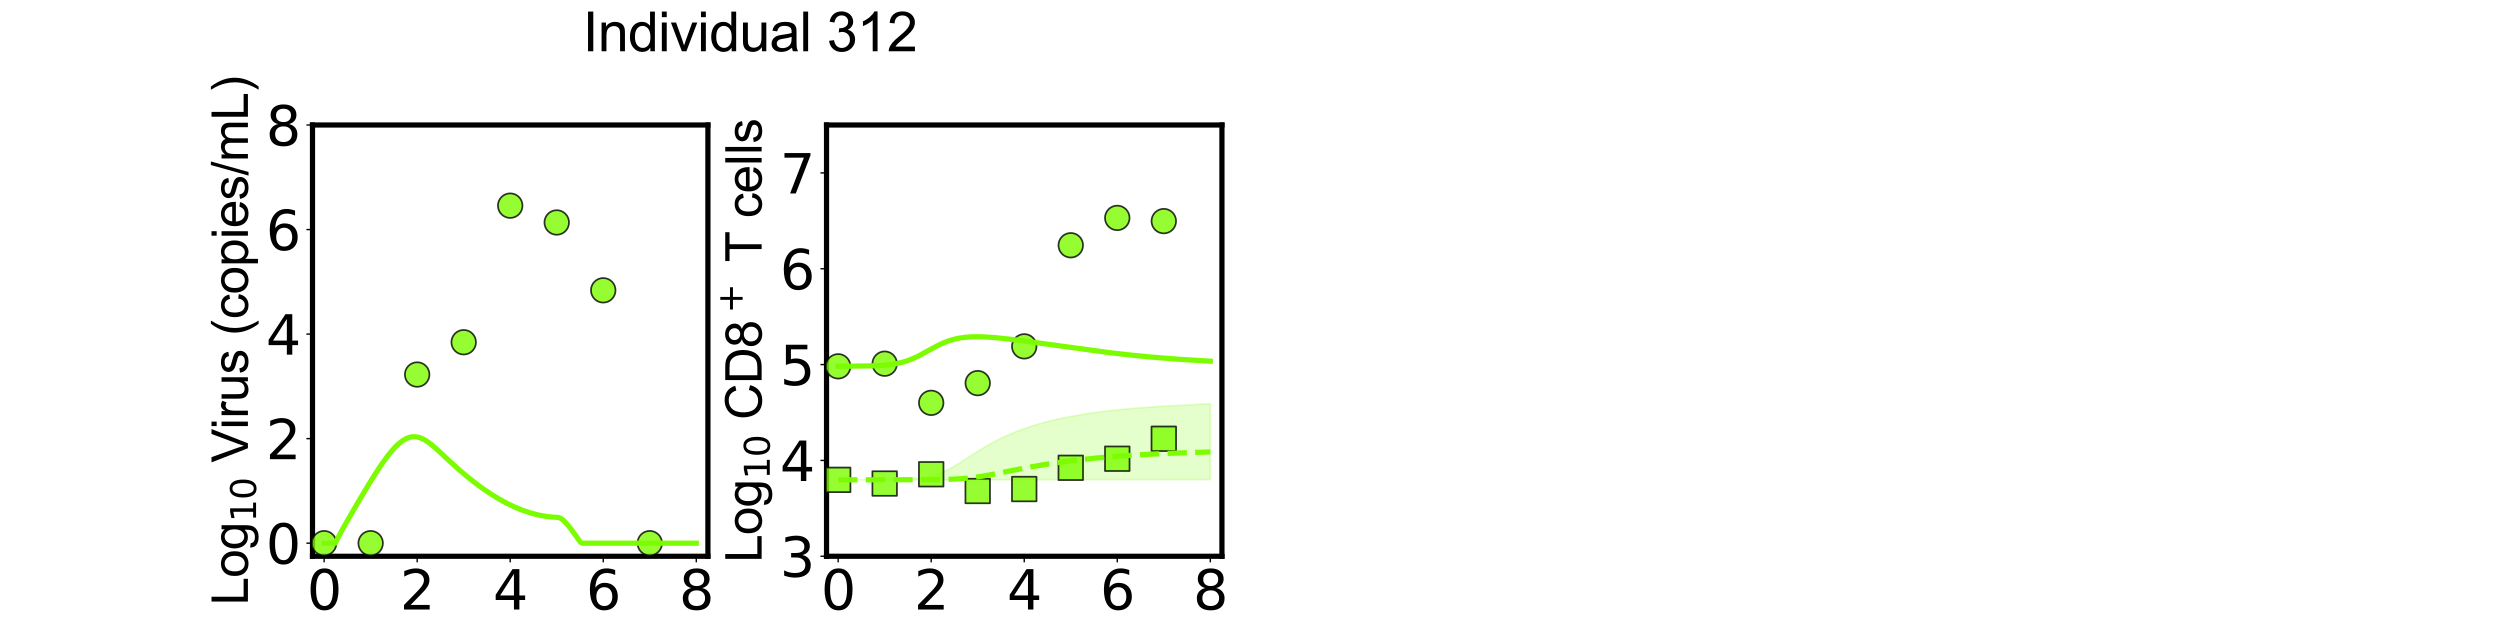 <?xml version="1.0" encoding="utf-8" standalone="no"?>
<!DOCTYPE svg PUBLIC "-//W3C//DTD SVG 1.1//EN"
  "http://www.w3.org/Graphics/SVG/1.1/DTD/svg11.dtd">
<svg xmlns:xlink="http://www.w3.org/1999/xlink" width="1440pt" height="360pt" viewBox="0 0 1440 360" xmlns="http://www.w3.org/2000/svg" version="1.1">
 <defs>
  <style type="text/css">*{stroke-linejoin: round; stroke-linecap: butt}</style>
 </defs>
 <g id="figure_1">
  <g id="patch_1">
   <path d="M 0 360 
L 1440 360 
L 1440 0 
L 0 0 
L 0 360 
z
" style="fill: none"/>
  </g>
  <g id="axes_1">
   <g id="patch_2">
    <path d="M 180 320.4 
L 407.755 320.4 
L 407.755 72 
L 180 72 
L 180 320.4 
z
" style="fill: none"/>
   </g>
   <g id="matplotlib.axis_1">
    <g id="xtick_1">
     <g id="line2d_1">
      <defs>
       <path id="mda24746a5a" d="M 0 0 
L 0 3.5 
" style="stroke: #000000; stroke-width: 0.8"/>
      </defs>
      <g>
       <use xlink:href="#mda24746a5a" x="186.699" y="320.4" style="stroke: #000000; stroke-width: 0.8"/>
      </g>
     </g>
     <g id="text_1">
      <!-- 0 -->
      <g transform="translate(176.773 351.107) scale(0.312 -0.312)">
       <defs>
        <path id="DejaVuSans-30" d="M 2034 4250 
Q 1547 4250 1301 3770 
Q 1056 3291 1056 2328 
Q 1056 1369 1301 889 
Q 1547 409 2034 409 
Q 2525 409 2770 889 
Q 3016 1369 3016 2328 
Q 3016 3291 2770 3770 
Q 2525 4250 2034 4250 
z
M 2034 4750 
Q 2819 4750 3233 4129 
Q 3647 3509 3647 2328 
Q 3647 1150 3233 529 
Q 2819 -91 2034 -91 
Q 1250 -91 836 529 
Q 422 1150 422 2328 
Q 422 3509 836 4129 
Q 1250 4750 2034 4750 
z
" transform="scale(0.016)"/>
       </defs>
       <use xlink:href="#DejaVuSans-30"/>
      </g>
     </g>
    </g>
    <g id="xtick_2">
     <g id="line2d_2">
      <g>
       <use xlink:href="#mda24746a5a" x="240.288" y="320.4" style="stroke: #000000; stroke-width: 0.8"/>
      </g>
     </g>
     <g id="text_2">
      <!-- 2 -->
      <g transform="translate(230.363 351.107) scale(0.312 -0.312)">
       <defs>
        <path id="DejaVuSans-32" d="M 1228 531 
L 3431 531 
L 3431 0 
L 469 0 
L 469 531 
Q 828 903 1448 1529 
Q 2069 2156 2228 2338 
Q 2531 2678 2651 2914 
Q 2772 3150 2772 3378 
Q 2772 3750 2511 3984 
Q 2250 4219 1831 4219 
Q 1534 4219 1204 4116 
Q 875 4013 500 3803 
L 500 4441 
Q 881 4594 1212 4672 
Q 1544 4750 1819 4750 
Q 2544 4750 2975 4387 
Q 3406 4025 3406 3419 
Q 3406 3131 3298 2873 
Q 3191 2616 2906 2266 
Q 2828 2175 2409 1742 
Q 1991 1309 1228 531 
z
" transform="scale(0.016)"/>
       </defs>
       <use xlink:href="#DejaVuSans-32"/>
      </g>
     </g>
    </g>
    <g id="xtick_3">
     <g id="line2d_3">
      <g>
       <use xlink:href="#mda24746a5a" x="293.878" y="320.4" style="stroke: #000000; stroke-width: 0.8"/>
      </g>
     </g>
     <g id="text_3">
      <!-- 4 -->
      <g transform="translate(283.952 351.107) scale(0.312 -0.312)">
       <defs>
        <path id="DejaVuSans-34" d="M 2419 4116 
L 825 1625 
L 2419 1625 
L 2419 4116 
z
M 2253 4666 
L 3047 4666 
L 3047 1625 
L 3713 1625 
L 3713 1100 
L 3047 1100 
L 3047 0 
L 2419 0 
L 2419 1100 
L 313 1100 
L 313 1709 
L 2253 4666 
z
" transform="scale(0.016)"/>
       </defs>
       <use xlink:href="#DejaVuSans-34"/>
      </g>
     </g>
    </g>
    <g id="xtick_4">
     <g id="line2d_4">
      <g>
       <use xlink:href="#mda24746a5a" x="347.467" y="320.4" style="stroke: #000000; stroke-width: 0.8"/>
      </g>
     </g>
     <g id="text_4">
      <!-- 6 -->
      <g transform="translate(337.541 351.107) scale(0.312 -0.312)">
       <defs>
        <path id="DejaVuSans-36" d="M 2113 2584 
Q 1688 2584 1439 2293 
Q 1191 2003 1191 1497 
Q 1191 994 1439 701 
Q 1688 409 2113 409 
Q 2538 409 2786 701 
Q 3034 994 3034 1497 
Q 3034 2003 2786 2293 
Q 2538 2584 2113 2584 
z
M 3366 4563 
L 3366 3988 
Q 3128 4100 2886 4159 
Q 2644 4219 2406 4219 
Q 1781 4219 1451 3797 
Q 1122 3375 1075 2522 
Q 1259 2794 1537 2939 
Q 1816 3084 2150 3084 
Q 2853 3084 3261 2657 
Q 3669 2231 3669 1497 
Q 3669 778 3244 343 
Q 2819 -91 2113 -91 
Q 1303 -91 875 529 
Q 447 1150 447 2328 
Q 447 3434 972 4092 
Q 1497 4750 2381 4750 
Q 2619 4750 2861 4703 
Q 3103 4656 3366 4563 
z
" transform="scale(0.016)"/>
       </defs>
       <use xlink:href="#DejaVuSans-36"/>
      </g>
     </g>
    </g>
    <g id="xtick_5">
     <g id="line2d_5">
      <g>
       <use xlink:href="#mda24746a5a" x="401.056" y="320.4" style="stroke: #000000; stroke-width: 0.8"/>
      </g>
     </g>
     <g id="text_5">
      <!-- 8 -->
      <g transform="translate(391.131 351.107) scale(0.312 -0.312)">
       <defs>
        <path id="DejaVuSans-38" d="M 2034 2216 
Q 1584 2216 1326 1975 
Q 1069 1734 1069 1313 
Q 1069 891 1326 650 
Q 1584 409 2034 409 
Q 2484 409 2743 651 
Q 3003 894 3003 1313 
Q 3003 1734 2745 1975 
Q 2488 2216 2034 2216 
z
M 1403 2484 
Q 997 2584 770 2862 
Q 544 3141 544 3541 
Q 544 4100 942 4425 
Q 1341 4750 2034 4750 
Q 2731 4750 3128 4425 
Q 3525 4100 3525 3541 
Q 3525 3141 3298 2862 
Q 3072 2584 2669 2484 
Q 3125 2378 3379 2068 
Q 3634 1759 3634 1313 
Q 3634 634 3220 271 
Q 2806 -91 2034 -91 
Q 1263 -91 848 271 
Q 434 634 434 1313 
Q 434 1759 690 2068 
Q 947 2378 1403 2484 
z
M 1172 3481 
Q 1172 3119 1398 2916 
Q 1625 2713 2034 2713 
Q 2441 2713 2670 2916 
Q 2900 3119 2900 3481 
Q 2900 3844 2670 4047 
Q 2441 4250 2034 4250 
Q 1625 4250 1398 4047 
Q 1172 3844 1172 3481 
z
" transform="scale(0.016)"/>
       </defs>
       <use xlink:href="#DejaVuSans-38"/>
      </g>
     </g>
    </g>
    <g id="text_6">
     <!-- Time (d) -->
     <g transform="translate(241.191 382.416) scale(0.286 -0.286)">
      <defs>
       <path id="ArialMT-54" d="M 1659 0 
L 1659 4041 
L 150 4041 
L 150 4581 
L 3781 4581 
L 3781 4041 
L 2266 4041 
L 2266 0 
L 1659 0 
z
" transform="scale(0.016)"/>
       <path id="ArialMT-69" d="M 425 3934 
L 425 4581 
L 988 4581 
L 988 3934 
L 425 3934 
z
M 425 0 
L 425 3319 
L 988 3319 
L 988 0 
L 425 0 
z
" transform="scale(0.016)"/>
       <path id="ArialMT-6d" d="M 422 0 
L 422 3319 
L 925 3319 
L 925 2853 
Q 1081 3097 1340 3245 
Q 1600 3394 1931 3394 
Q 2300 3394 2536 3241 
Q 2772 3088 2869 2813 
Q 3263 3394 3894 3394 
Q 4388 3394 4653 3120 
Q 4919 2847 4919 2278 
L 4919 0 
L 4359 0 
L 4359 2091 
Q 4359 2428 4304 2576 
Q 4250 2725 4106 2815 
Q 3963 2906 3769 2906 
Q 3419 2906 3187 2673 
Q 2956 2441 2956 1928 
L 2956 0 
L 2394 0 
L 2394 2156 
Q 2394 2531 2256 2718 
Q 2119 2906 1806 2906 
Q 1569 2906 1367 2781 
Q 1166 2656 1075 2415 
Q 984 2175 984 1722 
L 984 0 
L 422 0 
z
" transform="scale(0.016)"/>
       <path id="ArialMT-65" d="M 2694 1069 
L 3275 997 
Q 3138 488 2766 206 
Q 2394 -75 1816 -75 
Q 1088 -75 661 373 
Q 234 822 234 1631 
Q 234 2469 665 2931 
Q 1097 3394 1784 3394 
Q 2450 3394 2872 2941 
Q 3294 2488 3294 1666 
Q 3294 1616 3291 1516 
L 816 1516 
Q 847 969 1125 678 
Q 1403 388 1819 388 
Q 2128 388 2347 550 
Q 2566 713 2694 1069 
z
M 847 1978 
L 2700 1978 
Q 2663 2397 2488 2606 
Q 2219 2931 1791 2931 
Q 1403 2931 1139 2672 
Q 875 2413 847 1978 
z
" transform="scale(0.016)"/>
       <path id="ArialMT-20" transform="scale(0.016)"/>
       <path id="ArialMT-28" d="M 1497 -1347 
Q 1031 -759 709 28 
Q 388 816 388 1659 
Q 388 2403 628 3084 
Q 909 3875 1497 4659 
L 1900 4659 
Q 1522 4009 1400 3731 
Q 1209 3300 1100 2831 
Q 966 2247 966 1656 
Q 966 153 1900 -1347 
L 1497 -1347 
z
" transform="scale(0.016)"/>
       <path id="ArialMT-64" d="M 2575 0 
L 2575 419 
Q 2259 -75 1647 -75 
Q 1250 -75 917 144 
Q 584 363 401 755 
Q 219 1147 219 1656 
Q 219 2153 384 2558 
Q 550 2963 881 3178 
Q 1213 3394 1622 3394 
Q 1922 3394 2156 3267 
Q 2391 3141 2538 2938 
L 2538 4581 
L 3097 4581 
L 3097 0 
L 2575 0 
z
M 797 1656 
Q 797 1019 1065 703 
Q 1334 388 1700 388 
Q 2069 388 2326 689 
Q 2584 991 2584 1609 
Q 2584 2291 2321 2609 
Q 2059 2928 1675 2928 
Q 1300 2928 1048 2622 
Q 797 2316 797 1656 
z
" transform="scale(0.016)"/>
       <path id="ArialMT-29" d="M 791 -1347 
L 388 -1347 
Q 1322 153 1322 1656 
Q 1322 2244 1188 2822 
Q 1081 3291 891 3722 
Q 769 4003 388 4659 
L 791 4659 
Q 1378 3875 1659 3084 
Q 1900 2403 1900 1659 
Q 1900 816 1576 28 
Q 1253 -759 791 -1347 
z
" transform="scale(0.016)"/>
      </defs>
      <use xlink:href="#ArialMT-54"/>
      <use xlink:href="#ArialMT-69" transform="translate(57.334 0)"/>
      <use xlink:href="#ArialMT-6d" transform="translate(79.551 0)"/>
      <use xlink:href="#ArialMT-65" transform="translate(162.852 0)"/>
      <use xlink:href="#ArialMT-20" transform="translate(218.467 0)"/>
      <use xlink:href="#ArialMT-28" transform="translate(246.25 0)"/>
      <use xlink:href="#ArialMT-64" transform="translate(279.551 0)"/>
      <use xlink:href="#ArialMT-29" transform="translate(335.166 0)"/>
     </g>
    </g>
   </g>
   <g id="matplotlib.axis_2">
    <g id="ytick_1">
     <g id="line2d_6">
      <defs>
       <path id="m08d9d5cf69" d="M 0 0 
L -3.5 0 
" style="stroke: #000000; stroke-width: 0.8"/>
      </defs>
      <g>
       <use xlink:href="#m08d9d5cf69" x="180" y="312.873" style="stroke: #000000; stroke-width: 0.8"/>
      </g>
     </g>
     <g id="text_7">
      <!-- 0 -->
      <g transform="translate(153.149 324.726) scale(0.312 -0.312)">
       <use xlink:href="#DejaVuSans-30"/>
      </g>
     </g>
    </g>
    <g id="ytick_2">
     <g id="line2d_7">
      <g>
       <use xlink:href="#m08d9d5cf69" x="180" y="252.655" style="stroke: #000000; stroke-width: 0.8"/>
      </g>
     </g>
     <g id="text_8">
      <!-- 2 -->
      <g transform="translate(153.149 264.508) scale(0.312 -0.312)">
       <use xlink:href="#DejaVuSans-32"/>
      </g>
     </g>
    </g>
    <g id="ytick_3">
     <g id="line2d_8">
      <g>
       <use xlink:href="#m08d9d5cf69" x="180" y="192.436" style="stroke: #000000; stroke-width: 0.8"/>
      </g>
     </g>
     <g id="text_9">
      <!-- 4 -->
      <g transform="translate(153.149 204.29) scale(0.312 -0.312)">
       <use xlink:href="#DejaVuSans-34"/>
      </g>
     </g>
    </g>
    <g id="ytick_4">
     <g id="line2d_9">
      <g>
       <use xlink:href="#m08d9d5cf69" x="180" y="132.218" style="stroke: #000000; stroke-width: 0.8"/>
      </g>
     </g>
     <g id="text_10">
      <!-- 6 -->
      <g transform="translate(153.149 144.072) scale(0.312 -0.312)">
       <use xlink:href="#DejaVuSans-36"/>
      </g>
     </g>
    </g>
    <g id="ytick_5">
     <g id="line2d_10">
      <g>
       <use xlink:href="#m08d9d5cf69" x="180" y="72" style="stroke: #000000; stroke-width: 0.8"/>
      </g>
     </g>
     <g id="text_11">
      <!-- 8 -->
      <g transform="translate(153.149 83.854) scale(0.312 -0.312)">
       <use xlink:href="#DejaVuSans-38"/>
      </g>
     </g>
    </g>
    <g id="text_12">
     <!-- Log$_{10}$ Virus (copies/mL) -->
     <g transform="translate(142.857 348.638) rotate(-90) scale(0.286 -0.286)">
      <defs>
       <path id="ArialMT-4c" d="M 469 0 
L 469 4581 
L 1075 4581 
L 1075 541 
L 3331 541 
L 3331 0 
L 469 0 
z
" transform="scale(0.016)"/>
       <path id="ArialMT-6f" d="M 213 1659 
Q 213 2581 725 3025 
Q 1153 3394 1769 3394 
Q 2453 3394 2887 2945 
Q 3322 2497 3322 1706 
Q 3322 1066 3130 698 
Q 2938 331 2570 128 
Q 2203 -75 1769 -75 
Q 1072 -75 642 372 
Q 213 819 213 1659 
z
M 791 1659 
Q 791 1022 1069 705 
Q 1347 388 1769 388 
Q 2188 388 2466 706 
Q 2744 1025 2744 1678 
Q 2744 2294 2464 2611 
Q 2184 2928 1769 2928 
Q 1347 2928 1069 2612 
Q 791 2297 791 1659 
z
" transform="scale(0.016)"/>
       <path id="ArialMT-67" d="M 319 -275 
L 866 -356 
Q 900 -609 1056 -725 
Q 1266 -881 1628 -881 
Q 2019 -881 2231 -725 
Q 2444 -569 2519 -288 
Q 2563 -116 2559 434 
Q 2191 0 1641 0 
Q 956 0 581 494 
Q 206 988 206 1678 
Q 206 2153 378 2554 
Q 550 2956 876 3175 
Q 1203 3394 1644 3394 
Q 2231 3394 2613 2919 
L 2613 3319 
L 3131 3319 
L 3131 450 
Q 3131 -325 2973 -648 
Q 2816 -972 2473 -1159 
Q 2131 -1347 1631 -1347 
Q 1038 -1347 672 -1080 
Q 306 -813 319 -275 
z
M 784 1719 
Q 784 1066 1043 766 
Q 1303 466 1694 466 
Q 2081 466 2343 764 
Q 2606 1063 2606 1700 
Q 2606 2309 2336 2618 
Q 2066 2928 1684 2928 
Q 1309 2928 1046 2623 
Q 784 2319 784 1719 
z
" transform="scale(0.016)"/>
       <path id="DejaVuSans-31" d="M 794 531 
L 1825 531 
L 1825 4091 
L 703 3866 
L 703 4441 
L 1819 4666 
L 2450 4666 
L 2450 531 
L 3481 531 
L 3481 0 
L 794 0 
L 794 531 
z
" transform="scale(0.016)"/>
       <path id="ArialMT-56" d="M 1803 0 
L 28 4581 
L 684 4581 
L 1875 1253 
Q 2019 853 2116 503 
Q 2222 878 2363 1253 
L 3600 4581 
L 4219 4581 
L 2425 0 
L 1803 0 
z
" transform="scale(0.016)"/>
       <path id="ArialMT-72" d="M 416 0 
L 416 3319 
L 922 3319 
L 922 2816 
Q 1116 3169 1280 3281 
Q 1444 3394 1641 3394 
Q 1925 3394 2219 3213 
L 2025 2691 
Q 1819 2813 1613 2813 
Q 1428 2813 1281 2702 
Q 1134 2591 1072 2394 
Q 978 2094 978 1738 
L 978 0 
L 416 0 
z
" transform="scale(0.016)"/>
       <path id="ArialMT-75" d="M 2597 0 
L 2597 488 
Q 2209 -75 1544 -75 
Q 1250 -75 995 37 
Q 741 150 617 320 
Q 494 491 444 738 
Q 409 903 409 1263 
L 409 3319 
L 972 3319 
L 972 1478 
Q 972 1038 1006 884 
Q 1059 663 1231 536 
Q 1403 409 1656 409 
Q 1909 409 2131 539 
Q 2353 669 2445 892 
Q 2538 1116 2538 1541 
L 2538 3319 
L 3100 3319 
L 3100 0 
L 2597 0 
z
" transform="scale(0.016)"/>
       <path id="ArialMT-73" d="M 197 991 
L 753 1078 
Q 800 744 1014 566 
Q 1228 388 1613 388 
Q 2000 388 2187 545 
Q 2375 703 2375 916 
Q 2375 1106 2209 1216 
Q 2094 1291 1634 1406 
Q 1016 1563 777 1677 
Q 538 1791 414 1992 
Q 291 2194 291 2438 
Q 291 2659 392 2848 
Q 494 3038 669 3163 
Q 800 3259 1026 3326 
Q 1253 3394 1513 3394 
Q 1903 3394 2198 3281 
Q 2494 3169 2634 2976 
Q 2775 2784 2828 2463 
L 2278 2388 
Q 2241 2644 2061 2787 
Q 1881 2931 1553 2931 
Q 1166 2931 1000 2803 
Q 834 2675 834 2503 
Q 834 2394 903 2306 
Q 972 2216 1119 2156 
Q 1203 2125 1616 2013 
Q 2213 1853 2448 1751 
Q 2684 1650 2818 1456 
Q 2953 1263 2953 975 
Q 2953 694 2789 445 
Q 2625 197 2315 61 
Q 2006 -75 1616 -75 
Q 969 -75 630 194 
Q 291 463 197 991 
z
" transform="scale(0.016)"/>
       <path id="ArialMT-63" d="M 2588 1216 
L 3141 1144 
Q 3050 572 2676 248 
Q 2303 -75 1759 -75 
Q 1078 -75 664 370 
Q 250 816 250 1647 
Q 250 2184 428 2587 
Q 606 2991 970 3192 
Q 1334 3394 1763 3394 
Q 2303 3394 2647 3120 
Q 2991 2847 3088 2344 
L 2541 2259 
Q 2463 2594 2264 2762 
Q 2066 2931 1784 2931 
Q 1359 2931 1093 2626 
Q 828 2322 828 1663 
Q 828 994 1084 691 
Q 1341 388 1753 388 
Q 2084 388 2306 591 
Q 2528 794 2588 1216 
z
" transform="scale(0.016)"/>
       <path id="ArialMT-70" d="M 422 -1272 
L 422 3319 
L 934 3319 
L 934 2888 
Q 1116 3141 1344 3267 
Q 1572 3394 1897 3394 
Q 2322 3394 2647 3175 
Q 2972 2956 3137 2557 
Q 3303 2159 3303 1684 
Q 3303 1175 3120 767 
Q 2938 359 2589 142 
Q 2241 -75 1856 -75 
Q 1575 -75 1351 44 
Q 1128 163 984 344 
L 984 -1272 
L 422 -1272 
z
M 931 1641 
Q 931 1000 1190 694 
Q 1450 388 1819 388 
Q 2194 388 2461 705 
Q 2728 1022 2728 1688 
Q 2728 2322 2467 2637 
Q 2206 2953 1844 2953 
Q 1484 2953 1207 2617 
Q 931 2281 931 1641 
z
" transform="scale(0.016)"/>
       <path id="ArialMT-2f" d="M 0 -78 
L 1328 4659 
L 1778 4659 
L 453 -78 
L 0 -78 
z
" transform="scale(0.016)"/>
      </defs>
      <use xlink:href="#ArialMT-4c" transform="translate(0 0.203)"/>
      <use xlink:href="#ArialMT-6f" transform="translate(55.615 0.203)"/>
      <use xlink:href="#ArialMT-67" transform="translate(111.23 0.203)"/>
      <use xlink:href="#DejaVuSans-31" transform="translate(167.803 -16.203) scale(0.7)"/>
      <use xlink:href="#DejaVuSans-30" transform="translate(212.339 -16.203) scale(0.7)"/>
      <use xlink:href="#ArialMT-20" transform="translate(259.609 0.203)"/>
      <use xlink:href="#ArialMT-56" transform="translate(287.393 0.203)"/>
      <use xlink:href="#ArialMT-69" transform="translate(354.092 0.203)"/>
      <use xlink:href="#ArialMT-72" transform="translate(376.309 0.203)"/>
      <use xlink:href="#ArialMT-75" transform="translate(409.609 0.203)"/>
      <use xlink:href="#ArialMT-73" transform="translate(465.225 0.203)"/>
      <use xlink:href="#ArialMT-20" transform="translate(515.225 0.203)"/>
      <use xlink:href="#ArialMT-28" transform="translate(543.008 0.203)"/>
      <use xlink:href="#ArialMT-63" transform="translate(576.309 0.203)"/>
      <use xlink:href="#ArialMT-6f" transform="translate(626.309 0.203)"/>
      <use xlink:href="#ArialMT-70" transform="translate(681.924 0.203)"/>
      <use xlink:href="#ArialMT-69" transform="translate(737.539 0.203)"/>
      <use xlink:href="#ArialMT-65" transform="translate(759.756 0.203)"/>
      <use xlink:href="#ArialMT-73" transform="translate(815.371 0.203)"/>
      <use xlink:href="#ArialMT-2f" transform="translate(865.371 0.203)"/>
      <use xlink:href="#ArialMT-6d" transform="translate(893.154 0.203)"/>
      <use xlink:href="#ArialMT-4c" transform="translate(976.455 0.203)"/>
      <use xlink:href="#ArialMT-29" transform="translate(1032.07 0.203)"/>
     </g>
    </g>
   </g>
   <g id="patch_3">
    <path d="M 180 320.4 
L 180 72 
" style="fill: none; stroke: #000000; stroke-width: 3; stroke-linejoin: miter; stroke-linecap: square"/>
   </g>
   <g id="patch_4">
    <path d="M 407.755 320.4 
L 407.755 72 
" style="fill: none; stroke: #000000; stroke-width: 3; stroke-linejoin: miter; stroke-linecap: square"/>
   </g>
   <g id="patch_5">
    <path d="M 180 320.4 
L 407.755 320.4 
" style="fill: none; stroke: #000000; stroke-width: 3; stroke-linejoin: miter; stroke-linecap: square"/>
   </g>
   <g id="patch_6">
    <path d="M 180 72 
L 407.755 72 
" style="fill: none; stroke: #000000; stroke-width: 3; stroke-linejoin: miter; stroke-linecap: square"/>
   </g>
   <g id="FillBetweenPolyCollection_1">
    <defs>
     <path id="mfa67c36ced" d="M 186.699 -47.127 
L 186.699 -47.127 
L 187.776 -47.127 
L 188.853 -47.127 
L 189.93 -47.127 
L 191.007 -47.127 
L 192.085 -47.127 
L 193.162 -47.16 
L 194.239 -49.385 
L 195.316 -51.474 
L 196.393 -53.481 
L 197.47 -55.436 
L 198.548 -57.358 
L 199.625 -59.257 
L 200.702 -61.138 
L 201.779 -63.011 
L 202.856 -64.874 
L 203.933 -66.728 
L 205.011 -68.579 
L 206.088 -70.417 
L 207.165 -72.243 
L 208.242 -74.06 
L 209.319 -75.867 
L 210.397 -77.661 
L 211.474 -79.442 
L 212.551 -81.207 
L 213.493 -82.737 
L 213.628 -82.954 
L 214.705 -84.681 
L 215.782 -86.385 
L 216.86 -88.063 
L 217.937 -89.712 
L 219.014 -91.327 
L 220.091 -92.904 
L 221.168 -94.439 
L 222.245 -95.927 
L 223.323 -97.363 
L 224.4 -98.74 
L 225.477 -100.053 
L 226.554 -101.295 
L 227.631 -102.46 
L 228.708 -103.541 
L 229.786 -104.53 
L 230.863 -105.415 
L 231.94 -106.197 
L 233.017 -106.871 
L 234.094 -107.432 
L 235.172 -107.874 
L 236.249 -108.197 
L 237.326 -108.396 
L 238.403 -108.471 
L 239.48 -108.423 
L 240.288 -108.308 
L 240.557 -108.255 
L 241.635 -107.969 
L 242.712 -107.573 
L 243.789 -107.072 
L 244.866 -106.472 
L 245.943 -105.786 
L 247.02 -105.024 
L 248.098 -104.198 
L 249.175 -103.318 
L 250.252 -102.395 
L 251.329 -101.436 
L 252.406 -100.453 
L 253.484 -99.452 
L 254.561 -98.442 
L 255.638 -97.428 
L 256.715 -96.413 
L 257.792 -95.402 
L 258.869 -94.397 
L 259.947 -93.401 
L 261.024 -92.415 
L 262.101 -91.438 
L 263.178 -90.473 
L 264.255 -89.523 
L 265.332 -88.586 
L 266.41 -87.66 
L 267.083 -87.089 
L 267.487 -86.749 
L 268.564 -85.853 
L 269.641 -84.969 
L 270.718 -84.101 
L 271.795 -83.245 
L 272.873 -82.405 
L 273.95 -81.579 
L 275.027 -80.767 
L 276.104 -79.971 
L 277.181 -79.189 
L 278.259 -78.422 
L 279.336 -77.67 
L 280.413 -76.933 
L 281.49 -76.212 
L 282.567 -75.506 
L 283.644 -74.816 
L 284.722 -74.142 
L 285.799 -73.484 
L 286.876 -72.842 
L 287.953 -72.217 
L 289.03 -71.608 
L 290.107 -71.017 
L 291.185 -70.442 
L 292.262 -69.884 
L 293.339 -69.344 
L 293.878 -69.08 
L 294.416 -68.82 
L 295.493 -68.315 
L 296.57 -67.828 
L 297.648 -67.359 
L 298.725 -66.909 
L 299.802 -66.477 
L 300.879 -66.064 
L 301.956 -65.67 
L 303.034 -65.295 
L 304.111 -64.939 
L 305.188 -64.603 
L 306.265 -64.286 
L 307.342 -63.989 
L 308.419 -63.711 
L 309.497 -63.453 
L 310.574 -63.215 
L 311.651 -62.997 
L 312.728 -62.799 
L 313.805 -62.621 
L 314.882 -62.463 
L 315.96 -62.325 
L 317.037 -62.207 
L 318.114 -62.11 
L 319.191 -62.032 
L 320.268 -61.975 
L 320.672 -61.955 
L 321.346 -61.8 
L 322.423 -61.267 
L 323.5 -60.439 
L 324.577 -59.368 
L 325.654 -58.163 
L 326.731 -56.862 
L 327.809 -55.475 
L 328.886 -54.03 
L 329.963 -52.544 
L 331.04 -51.025 
L 332.117 -49.483 
L 333.194 -47.923 
L 334.272 -47.127 
L 335.349 -47.127 
L 336.426 -47.127 
L 337.503 -47.127 
L 338.58 -47.127 
L 339.657 -47.127 
L 340.735 -47.127 
L 341.812 -47.127 
L 342.889 -47.127 
L 343.966 -47.127 
L 345.043 -47.127 
L 346.121 -47.127 
L 347.198 -47.127 
L 347.467 -47.127 
L 348.275 -47.127 
L 349.352 -47.127 
L 350.429 -47.127 
L 351.506 -47.127 
L 352.584 -47.127 
L 353.661 -47.127 
L 354.738 -47.127 
L 355.815 -47.127 
L 356.892 -47.127 
L 357.969 -47.127 
L 359.047 -47.127 
L 360.124 -47.127 
L 361.201 -47.127 
L 362.278 -47.127 
L 363.355 -47.127 
L 364.432 -47.127 
L 365.51 -47.127 
L 366.587 -47.127 
L 367.664 -47.127 
L 368.741 -47.127 
L 369.818 -47.127 
L 370.896 -47.127 
L 371.973 -47.127 
L 373.05 -47.127 
L 374.127 -47.127 
L 374.262 -47.127 
L 375.204 -47.127 
L 376.281 -47.127 
L 377.359 -47.127 
L 378.436 -47.127 
L 379.513 -47.127 
L 380.59 -47.127 
L 381.667 -47.127 
L 382.744 -47.127 
L 383.822 -47.127 
L 384.899 -47.127 
L 385.976 -47.127 
L 387.053 -47.127 
L 388.13 -47.127 
L 389.208 -47.127 
L 390.285 -47.127 
L 391.362 -47.127 
L 392.439 -47.127 
L 393.516 -47.127 
L 394.593 -47.127 
L 395.671 -47.127 
L 396.748 -47.127 
L 397.825 -47.127 
L 398.902 -47.127 
L 399.979 -47.127 
L 401.056 -47.127 
L 401.056 -47.127 
L 401.056 -47.127 
L 399.979 -47.127 
L 398.902 -47.127 
L 397.825 -47.127 
L 396.748 -47.127 
L 395.671 -47.127 
L 394.593 -47.127 
L 393.516 -47.127 
L 392.439 -47.127 
L 391.362 -47.127 
L 390.285 -47.127 
L 389.208 -47.127 
L 388.13 -47.127 
L 387.053 -47.127 
L 385.976 -47.127 
L 384.899 -47.127 
L 383.822 -47.127 
L 382.744 -47.127 
L 381.667 -47.127 
L 380.59 -47.127 
L 379.513 -47.127 
L 378.436 -47.127 
L 377.359 -47.127 
L 376.281 -47.127 
L 375.204 -47.127 
L 374.262 -47.127 
L 374.127 -47.127 
L 373.05 -47.127 
L 371.973 -47.127 
L 370.896 -47.127 
L 369.818 -47.127 
L 368.741 -47.127 
L 367.664 -47.127 
L 366.587 -47.127 
L 365.51 -47.127 
L 364.432 -47.127 
L 363.355 -47.127 
L 362.278 -47.127 
L 361.201 -47.127 
L 360.124 -47.127 
L 359.047 -47.127 
L 357.969 -47.127 
L 356.892 -47.127 
L 355.815 -47.127 
L 354.738 -47.127 
L 353.661 -47.127 
L 352.584 -47.127 
L 351.506 -47.127 
L 350.429 -47.127 
L 349.352 -47.127 
L 348.275 -47.127 
L 347.467 -47.127 
L 347.198 -47.127 
L 346.121 -47.127 
L 345.043 -47.127 
L 343.966 -47.127 
L 342.889 -47.127 
L 341.812 -47.127 
L 340.735 -47.127 
L 339.657 -47.127 
L 338.58 -47.127 
L 337.503 -47.127 
L 336.426 -47.127 
L 335.349 -47.127 
L 334.272 -47.723 
L 333.194 -49.276 
L 332.117 -50.813 
L 331.04 -52.326 
L 329.963 -53.808 
L 328.886 -55.25 
L 327.809 -56.639 
L 326.731 -57.943 
L 325.654 -59.153 
L 324.577 -60.236 
L 323.5 -61.091 
L 322.423 -61.683 
L 321.346 -61.966 
L 320.672 -62.021 
L 320.268 -62.048 
L 319.191 -62.109 
L 318.114 -62.185 
L 317.037 -62.282 
L 315.96 -62.398 
L 314.882 -62.535 
L 313.805 -62.692 
L 312.728 -62.869 
L 311.651 -63.065 
L 310.574 -63.282 
L 309.497 -63.519 
L 308.419 -63.776 
L 307.342 -64.052 
L 306.265 -64.348 
L 305.188 -64.665 
L 304.111 -65.001 
L 303.034 -65.357 
L 301.956 -65.732 
L 300.879 -66.126 
L 299.802 -66.539 
L 298.725 -66.97 
L 297.648 -67.421 
L 296.57 -67.889 
L 295.493 -68.376 
L 294.416 -68.881 
L 293.878 -69.14 
L 293.339 -69.404 
L 292.262 -69.944 
L 291.185 -70.502 
L 290.107 -71.078 
L 289.03 -71.67 
L 287.953 -72.279 
L 286.876 -72.905 
L 285.799 -73.547 
L 284.722 -74.206 
L 283.644 -74.881 
L 282.567 -75.572 
L 281.49 -76.278 
L 280.413 -77 
L 279.336 -77.737 
L 278.259 -78.49 
L 277.181 -79.257 
L 276.104 -80.04 
L 275.027 -80.837 
L 273.95 -81.649 
L 272.873 -82.475 
L 271.795 -83.316 
L 270.718 -84.171 
L 269.641 -85.04 
L 268.564 -85.923 
L 267.487 -86.821 
L 267.083 -87.161 
L 266.41 -87.732 
L 265.332 -88.657 
L 264.255 -89.595 
L 263.178 -90.545 
L 262.101 -91.51 
L 261.024 -92.484 
L 259.947 -93.471 
L 258.869 -94.467 
L 257.792 -95.471 
L 256.715 -96.481 
L 255.638 -97.493 
L 254.561 -98.505 
L 253.484 -99.512 
L 252.406 -100.509 
L 251.329 -101.487 
L 250.252 -102.442 
L 249.175 -103.36 
L 248.098 -104.237 
L 247.02 -105.061 
L 245.943 -105.824 
L 244.866 -106.511 
L 243.789 -107.112 
L 242.712 -107.616 
L 241.635 -108.015 
L 240.557 -108.302 
L 240.288 -108.355 
L 239.48 -108.471 
L 238.403 -108.518 
L 237.326 -108.443 
L 236.249 -108.246 
L 235.172 -107.925 
L 234.094 -107.481 
L 233.017 -106.919 
L 231.94 -106.243 
L 230.863 -105.457 
L 229.786 -104.568 
L 228.708 -103.581 
L 227.631 -102.504 
L 226.554 -101.342 
L 225.477 -100.103 
L 224.4 -98.795 
L 223.323 -97.424 
L 222.245 -95.992 
L 221.168 -94.507 
L 220.091 -92.974 
L 219.014 -91.397 
L 217.937 -89.782 
L 216.86 -88.133 
L 215.782 -86.452 
L 214.705 -84.746 
L 213.628 -83.015 
L 213.493 -82.796 
L 212.551 -81.262 
L 211.474 -79.495 
L 210.397 -77.708 
L 209.319 -75.907 
L 208.242 -74.097 
L 207.165 -72.278 
L 206.088 -70.444 
L 205.011 -68.599 
L 203.933 -66.754 
L 202.856 -64.9 
L 201.779 -63.031 
L 200.702 -61.156 
L 199.625 -59.272 
L 198.548 -57.372 
L 197.47 -55.445 
L 196.393 -53.492 
L 195.316 -51.484 
L 194.239 -49.386 
L 193.162 -47.161 
L 192.085 -47.127 
L 191.007 -47.127 
L 189.93 -47.127 
L 188.853 -47.127 
L 187.776 -47.127 
L 186.699 -47.127 
z
" style="stroke: #7cfc00; stroke-opacity: 0.2"/>
    </defs>
    <g clip-path="url(#p25c6e74013)">
     <use xlink:href="#mfa67c36ced" x="0" y="360" style="fill: #7cfc00; fill-opacity: 0.2; stroke: #7cfc00; stroke-opacity: 0.2"/>
    </g>
   </g>
   <g id="PathCollection_1">
    <defs>
     <path id="m7e3fa248f7" d="M 0 7.071 
C 1.875 7.071 3.674 6.326 5 5 
C 6.326 3.674 7.071 1.875 7.071 0 
C 7.071 -1.875 6.326 -3.674 5 -5 
C 3.674 -6.326 1.875 -7.071 0 -7.071 
C -1.875 -7.071 -3.674 -6.326 -5 -5 
C -6.326 -3.674 -7.071 -1.875 -7.071 0 
C -7.071 1.875 -6.326 3.674 -5 5 
C -3.674 6.326 -1.875 7.071 0 7.071 
z
" style="stroke: #000000; stroke-opacity: 0.8"/>
    </defs>
    <g clip-path="url(#p25c6e74013)">
     <use xlink:href="#m7e3fa248f7" x="186.699" y="312.873" style="fill: #7cfc00; fill-opacity: 0.8; stroke: #000000; stroke-opacity: 0.8"/>
     <use xlink:href="#m7e3fa248f7" x="213.493" y="312.873" style="fill: #7cfc00; fill-opacity: 0.8; stroke: #000000; stroke-opacity: 0.8"/>
     <use xlink:href="#m7e3fa248f7" x="240.288" y="215.738" style="fill: #7cfc00; fill-opacity: 0.8; stroke: #000000; stroke-opacity: 0.8"/>
     <use xlink:href="#m7e3fa248f7" x="267.083" y="197.126" style="fill: #7cfc00; fill-opacity: 0.8; stroke: #000000; stroke-opacity: 0.8"/>
     <use xlink:href="#m7e3fa248f7" x="293.878" y="118.457" style="fill: #7cfc00; fill-opacity: 0.8; stroke: #000000; stroke-opacity: 0.8"/>
     <use xlink:href="#m7e3fa248f7" x="320.672" y="128.148" style="fill: #7cfc00; fill-opacity: 0.8; stroke: #000000; stroke-opacity: 0.8"/>
     <use xlink:href="#m7e3fa248f7" x="347.467" y="167.225" style="fill: #7cfc00; fill-opacity: 0.8; stroke: #000000; stroke-opacity: 0.8"/>
     <use xlink:href="#m7e3fa248f7" x="374.262" y="312.873" style="fill: #7cfc00; fill-opacity: 0.8; stroke: #000000; stroke-opacity: 0.8"/>
    </g>
   </g>
   <g id="line2d_11">
    <path d="M 186.699 312.873 
L 193.162 312.839 
L 195.316 308.517 
L 198.548 302.63 
L 206.088 289.559 
L 212.551 278.752 
L 216.86 271.886 
L 220.091 267.044 
L 223.323 262.593 
L 225.477 259.913 
L 227.631 257.519 
L 229.786 255.464 
L 231.94 253.799 
L 234.094 252.566 
L 235.172 252.123 
L 236.249 251.802 
L 237.326 251.603 
L 238.403 251.527 
L 240.288 251.689 
L 241.635 252.026 
L 243.789 252.921 
L 245.943 254.196 
L 248.098 255.771 
L 251.329 258.521 
L 257.792 264.536 
L 264.255 270.411 
L 269.641 274.965 
L 275.027 279.167 
L 279.336 282.266 
L 283.644 285.122 
L 287.953 287.724 
L 292.262 290.058 
L 296.57 292.113 
L 300.879 293.876 
L 305.188 295.336 
L 308.419 296.228 
L 311.651 296.942 
L 314.882 297.476 
L 318.114 297.829 
L 321.346 298.035 
L 322.423 298.317 
L 323.5 298.909 
L 324.577 299.764 
L 326.731 302.057 
L 328.886 304.75 
L 332.117 309.187 
L 334.272 312.277 
L 335.349 312.873 
L 401.056 312.873 
L 401.056 312.873 
" clip-path="url(#p25c6e74013)" style="fill: none; stroke: #7cfc00; stroke-width: 3; stroke-linecap: square"/>
   </g>
  </g>
  <g id="axes_2">
   <g id="patch_7">
    <path d="M 476.082 320.4 
L 703.837 320.4 
L 703.837 72 
L 476.082 72 
L 476.082 320.4 
z
" style="fill: none"/>
   </g>
   <g id="matplotlib.axis_3">
    <g id="xtick_6">
     <g id="line2d_12">
      <g>
       <use xlink:href="#mda24746a5a" x="482.78" y="320.4" style="stroke: #000000; stroke-width: 0.8"/>
      </g>
     </g>
     <g id="text_13">
      <!-- 0 -->
      <g transform="translate(472.855 351.107) scale(0.312 -0.312)">
       <use xlink:href="#DejaVuSans-30"/>
      </g>
     </g>
    </g>
    <g id="xtick_7">
     <g id="line2d_13">
      <g>
       <use xlink:href="#mda24746a5a" x="536.37" y="320.4" style="stroke: #000000; stroke-width: 0.8"/>
      </g>
     </g>
     <g id="text_14">
      <!-- 2 -->
      <g transform="translate(526.444 351.107) scale(0.312 -0.312)">
       <use xlink:href="#DejaVuSans-32"/>
      </g>
     </g>
    </g>
    <g id="xtick_8">
     <g id="line2d_14">
      <g>
       <use xlink:href="#mda24746a5a" x="589.959" y="320.4" style="stroke: #000000; stroke-width: 0.8"/>
      </g>
     </g>
     <g id="text_15">
      <!-- 4 -->
      <g transform="translate(580.034 351.107) scale(0.312 -0.312)">
       <use xlink:href="#DejaVuSans-34"/>
      </g>
     </g>
    </g>
    <g id="xtick_9">
     <g id="line2d_15">
      <g>
       <use xlink:href="#mda24746a5a" x="643.549" y="320.4" style="stroke: #000000; stroke-width: 0.8"/>
      </g>
     </g>
     <g id="text_16">
      <!-- 6 -->
      <g transform="translate(633.623 351.107) scale(0.312 -0.312)">
       <use xlink:href="#DejaVuSans-36"/>
      </g>
     </g>
    </g>
    <g id="xtick_10">
     <g id="line2d_16">
      <g>
       <use xlink:href="#mda24746a5a" x="697.138" y="320.4" style="stroke: #000000; stroke-width: 0.8"/>
      </g>
     </g>
     <g id="text_17">
      <!-- 8 -->
      <g transform="translate(687.213 351.107) scale(0.312 -0.312)">
       <use xlink:href="#DejaVuSans-38"/>
      </g>
     </g>
    </g>
    <g id="text_18">
     <!-- Time (d) -->
     <g transform="translate(537.273 382.416) scale(0.286 -0.286)">
      <use xlink:href="#ArialMT-54"/>
      <use xlink:href="#ArialMT-69" transform="translate(57.334 0)"/>
      <use xlink:href="#ArialMT-6d" transform="translate(79.551 0)"/>
      <use xlink:href="#ArialMT-65" transform="translate(162.852 0)"/>
      <use xlink:href="#ArialMT-20" transform="translate(218.467 0)"/>
      <use xlink:href="#ArialMT-28" transform="translate(246.25 0)"/>
      <use xlink:href="#ArialMT-64" transform="translate(279.551 0)"/>
      <use xlink:href="#ArialMT-29" transform="translate(335.166 0)"/>
     </g>
    </g>
   </g>
   <g id="matplotlib.axis_4">
    <g id="ytick_6">
     <g id="line2d_17">
      <g>
       <use xlink:href="#m08d9d5cf69" x="476.082" y="320.4" style="stroke: #000000; stroke-width: 0.8"/>
      </g>
     </g>
     <g id="text_19">
      <!-- 3 -->
      <g transform="translate(449.231 332.254) scale(0.312 -0.312)">
       <defs>
        <path id="DejaVuSans-33" d="M 2597 2516 
Q 3050 2419 3304 2112 
Q 3559 1806 3559 1356 
Q 3559 666 3084 287 
Q 2609 -91 1734 -91 
Q 1441 -91 1130 -33 
Q 819 25 488 141 
L 488 750 
Q 750 597 1062 519 
Q 1375 441 1716 441 
Q 2309 441 2620 675 
Q 2931 909 2931 1356 
Q 2931 1769 2642 2001 
Q 2353 2234 1838 2234 
L 1294 2234 
L 1294 2753 
L 1863 2753 
Q 2328 2753 2575 2939 
Q 2822 3125 2822 3475 
Q 2822 3834 2567 4026 
Q 2313 4219 1838 4219 
Q 1578 4219 1281 4162 
Q 984 4106 628 3988 
L 628 4550 
Q 988 4650 1302 4700 
Q 1616 4750 1894 4750 
Q 2613 4750 3031 4423 
Q 3450 4097 3450 3541 
Q 3450 3153 3228 2886 
Q 3006 2619 2597 2516 
z
" transform="scale(0.016)"/>
       </defs>
       <use xlink:href="#DejaVuSans-33"/>
      </g>
     </g>
    </g>
    <g id="ytick_7">
     <g id="line2d_18">
      <g>
       <use xlink:href="#m08d9d5cf69" x="476.082" y="265.2" style="stroke: #000000; stroke-width: 0.8"/>
      </g>
     </g>
     <g id="text_20">
      <!-- 4 -->
      <g transform="translate(449.231 277.054) scale(0.312 -0.312)">
       <use xlink:href="#DejaVuSans-34"/>
      </g>
     </g>
    </g>
    <g id="ytick_8">
     <g id="line2d_19">
      <g>
       <use xlink:href="#m08d9d5cf69" x="476.082" y="210" style="stroke: #000000; stroke-width: 0.8"/>
      </g>
     </g>
     <g id="text_21">
      <!-- 5 -->
      <g transform="translate(449.231 221.854) scale(0.312 -0.312)">
       <defs>
        <path id="DejaVuSans-35" d="M 691 4666 
L 3169 4666 
L 3169 4134 
L 1269 4134 
L 1269 2991 
Q 1406 3038 1543 3061 
Q 1681 3084 1819 3084 
Q 2600 3084 3056 2656 
Q 3513 2228 3513 1497 
Q 3513 744 3044 326 
Q 2575 -91 1722 -91 
Q 1428 -91 1123 -41 
Q 819 9 494 109 
L 494 744 
Q 775 591 1075 516 
Q 1375 441 1709 441 
Q 2250 441 2565 725 
Q 2881 1009 2881 1497 
Q 2881 1984 2565 2268 
Q 2250 2553 1709 2553 
Q 1456 2553 1204 2497 
Q 953 2441 691 2322 
L 691 4666 
z
" transform="scale(0.016)"/>
       </defs>
       <use xlink:href="#DejaVuSans-35"/>
      </g>
     </g>
    </g>
    <g id="ytick_9">
     <g id="line2d_20">
      <g>
       <use xlink:href="#m08d9d5cf69" x="476.082" y="154.8" style="stroke: #000000; stroke-width: 0.8"/>
      </g>
     </g>
     <g id="text_22">
      <!-- 6 -->
      <g transform="translate(449.231 166.654) scale(0.312 -0.312)">
       <use xlink:href="#DejaVuSans-36"/>
      </g>
     </g>
    </g>
    <g id="ytick_10">
     <g id="line2d_21">
      <g>
       <use xlink:href="#m08d9d5cf69" x="476.082" y="99.6" style="stroke: #000000; stroke-width: 0.8"/>
      </g>
     </g>
     <g id="text_23">
      <!-- 7 -->
      <g transform="translate(449.231 111.454) scale(0.312 -0.312)">
       <defs>
        <path id="DejaVuSans-37" d="M 525 4666 
L 3525 4666 
L 3525 4397 
L 1831 0 
L 1172 0 
L 2766 4134 
L 525 4134 
L 525 4666 
z
" transform="scale(0.016)"/>
       </defs>
       <use xlink:href="#DejaVuSans-37"/>
      </g>
     </g>
    </g>
    <g id="text_24">
     <!-- Log$_{10}$ CD8$^+$ T cells -->
     <g transform="translate(438.939 324.042) rotate(-90) scale(0.286 -0.286)">
      <defs>
       <path id="ArialMT-43" d="M 3763 1606 
L 4369 1453 
Q 4178 706 3683 314 
Q 3188 -78 2472 -78 
Q 1731 -78 1267 223 
Q 803 525 561 1097 
Q 319 1669 319 2325 
Q 319 3041 592 3573 
Q 866 4106 1370 4382 
Q 1875 4659 2481 4659 
Q 3169 4659 3637 4309 
Q 4106 3959 4291 3325 
L 3694 3184 
Q 3534 3684 3231 3912 
Q 2928 4141 2469 4141 
Q 1941 4141 1586 3887 
Q 1231 3634 1087 3207 
Q 944 2781 944 2328 
Q 944 1744 1114 1308 
Q 1284 872 1643 656 
Q 2003 441 2422 441 
Q 2931 441 3284 734 
Q 3638 1028 3763 1606 
z
" transform="scale(0.016)"/>
       <path id="ArialMT-44" d="M 494 0 
L 494 4581 
L 2072 4581 
Q 2606 4581 2888 4516 
Q 3281 4425 3559 4188 
Q 3922 3881 4101 3404 
Q 4281 2928 4281 2316 
Q 4281 1794 4159 1391 
Q 4038 988 3847 723 
Q 3656 459 3429 307 
Q 3203 156 2883 78 
Q 2563 0 2147 0 
L 494 0 
z
M 1100 541 
L 2078 541 
Q 2531 541 2789 625 
Q 3047 709 3200 863 
Q 3416 1078 3536 1442 
Q 3656 1806 3656 2325 
Q 3656 3044 3420 3430 
Q 3184 3816 2847 3947 
Q 2603 4041 2063 4041 
L 1100 4041 
L 1100 541 
z
" transform="scale(0.016)"/>
       <path id="ArialMT-38" d="M 1131 2484 
Q 781 2613 612 2850 
Q 444 3088 444 3419 
Q 444 3919 803 4259 
Q 1163 4600 1759 4600 
Q 2359 4600 2725 4251 
Q 3091 3903 3091 3403 
Q 3091 3084 2923 2848 
Q 2756 2613 2416 2484 
Q 2838 2347 3058 2040 
Q 3278 1734 3278 1309 
Q 3278 722 2862 322 
Q 2447 -78 1769 -78 
Q 1091 -78 675 323 
Q 259 725 259 1325 
Q 259 1772 486 2073 
Q 713 2375 1131 2484 
z
M 1019 3438 
Q 1019 3113 1228 2906 
Q 1438 2700 1772 2700 
Q 2097 2700 2305 2904 
Q 2513 3109 2513 3406 
Q 2513 3716 2298 3927 
Q 2084 4138 1766 4138 
Q 1444 4138 1231 3931 
Q 1019 3725 1019 3438 
z
M 838 1322 
Q 838 1081 952 856 
Q 1066 631 1291 507 
Q 1516 384 1775 384 
Q 2178 384 2440 643 
Q 2703 903 2703 1303 
Q 2703 1709 2433 1975 
Q 2163 2241 1756 2241 
Q 1359 2241 1098 1978 
Q 838 1716 838 1322 
z
" transform="scale(0.016)"/>
       <path id="DejaVuSans-2b" d="M 2944 4013 
L 2944 2272 
L 4684 2272 
L 4684 1741 
L 2944 1741 
L 2944 0 
L 2419 0 
L 2419 1741 
L 678 1741 
L 678 2272 
L 2419 2272 
L 2419 4013 
L 2944 4013 
z
" transform="scale(0.016)"/>
       <path id="ArialMT-6c" d="M 409 0 
L 409 4581 
L 972 4581 
L 972 0 
L 409 0 
z
" transform="scale(0.016)"/>
      </defs>
      <use xlink:href="#ArialMT-4c" transform="translate(0 0.827)"/>
      <use xlink:href="#ArialMT-6f" transform="translate(55.615 0.827)"/>
      <use xlink:href="#ArialMT-67" transform="translate(111.23 0.827)"/>
      <use xlink:href="#DejaVuSans-31" transform="translate(167.803 -15.58) scale(0.7)"/>
      <use xlink:href="#DejaVuSans-30" transform="translate(212.339 -15.58) scale(0.7)"/>
      <use xlink:href="#ArialMT-20" transform="translate(259.609 0.827)"/>
      <use xlink:href="#ArialMT-43" transform="translate(287.393 0.827)"/>
      <use xlink:href="#ArialMT-44" transform="translate(359.609 0.827)"/>
      <use xlink:href="#ArialMT-38" transform="translate(431.826 0.827)"/>
      <use xlink:href="#DejaVuSans-2b" transform="translate(502.036 39.108) scale(0.7)"/>
      <use xlink:href="#ArialMT-20" transform="translate(577.061 0.827)"/>
      <use xlink:href="#ArialMT-54" transform="translate(604.844 0.827)"/>
      <use xlink:href="#ArialMT-20" transform="translate(665.928 0.827)"/>
      <use xlink:href="#ArialMT-63" transform="translate(693.711 0.827)"/>
      <use xlink:href="#ArialMT-65" transform="translate(743.711 0.827)"/>
      <use xlink:href="#ArialMT-6c" transform="translate(799.326 0.827)"/>
      <use xlink:href="#ArialMT-6c" transform="translate(821.543 0.827)"/>
      <use xlink:href="#ArialMT-73" transform="translate(843.76 0.827)"/>
     </g>
    </g>
   </g>
   <g id="patch_8">
    <path d="M 476.082 320.4 
L 476.082 72 
" style="fill: none; stroke: #000000; stroke-width: 3; stroke-linejoin: miter; stroke-linecap: square"/>
   </g>
   <g id="patch_9">
    <path d="M 703.837 320.4 
L 703.837 72 
" style="fill: none; stroke: #000000; stroke-width: 3; stroke-linejoin: miter; stroke-linecap: square"/>
   </g>
   <g id="patch_10">
    <path d="M 476.082 320.4 
L 703.837 320.4 
" style="fill: none; stroke: #000000; stroke-width: 3; stroke-linejoin: miter; stroke-linecap: square"/>
   </g>
   <g id="patch_11">
    <path d="M 476.082 72 
L 703.837 72 
" style="fill: none; stroke: #000000; stroke-width: 3; stroke-linejoin: miter; stroke-linecap: square"/>
   </g>
   <g id="FillBetweenPolyCollection_2">
    <defs>
     <path id="m568249836d" d="M 482.78 -148.995 
L 482.78 -148.995 
L 483.857 -149.004 
L 484.935 -149.012 
L 486.012 -149.019 
L 487.089 -149.026 
L 488.166 -149.033 
L 489.243 -149.041 
L 490.321 -149.049 
L 491.398 -149.057 
L 492.475 -149.067 
L 493.552 -149.078 
L 494.629 -149.091 
L 495.706 -149.106 
L 496.784 -149.123 
L 497.861 -149.142 
L 498.938 -149.164 
L 500.015 -149.19 
L 501.092 -149.219 
L 502.169 -149.253 
L 503.247 -149.292 
L 504.324 -149.337 
L 505.401 -149.388 
L 506.478 -149.447 
L 507.555 -149.514 
L 508.633 -149.591 
L 509.575 -149.667 
L 509.71 -149.679 
L 510.787 -149.779 
L 511.864 -149.893 
L 512.941 -150.023 
L 514.018 -150.17 
L 515.096 -150.336 
L 516.173 -150.523 
L 517.25 -150.734 
L 518.327 -150.969 
L 519.404 -151.231 
L 520.481 -151.521 
L 521.559 -151.842 
L 522.636 -152.194 
L 523.713 -152.578 
L 524.79 -152.995 
L 525.867 -153.443 
L 526.944 -153.923 
L 528.022 -154.432 
L 529.099 -154.967 
L 530.176 -155.527 
L 531.253 -156.106 
L 532.33 -156.701 
L 533.408 -157.306 
L 534.485 -157.917 
L 535.562 -158.527 
L 536.37 -158.979 
L 536.639 -159.129 
L 537.716 -159.721 
L 538.793 -160.298 
L 539.871 -160.855 
L 540.948 -161.39 
L 542.025 -161.898 
L 543.102 -162.378 
L 544.179 -162.828 
L 545.256 -163.247 
L 546.334 -163.632 
L 547.411 -163.986 
L 548.488 -164.307 
L 549.565 -164.596 
L 550.642 -164.855 
L 551.719 -165.084 
L 552.797 -165.284 
L 553.874 -165.457 
L 554.951 -165.605 
L 556.028 -165.729 
L 557.105 -165.829 
L 558.183 -165.908 
L 559.26 -165.967 
L 560.337 -166.009 
L 561.414 -166.033 
L 562.491 -166.042 
L 563.164 -166.041 
L 563.568 -166.038 
L 564.646 -166.019 
L 565.723 -165.989 
L 566.8 -165.948 
L 567.877 -165.896 
L 568.954 -165.835 
L 570.031 -165.766 
L 571.109 -165.689 
L 572.186 -165.604 
L 573.263 -165.513 
L 574.34 -165.415 
L 575.417 -165.312 
L 576.495 -165.204 
L 577.572 -165.092 
L 578.649 -164.974 
L 579.726 -164.853 
L 580.803 -164.729 
L 581.88 -164.6 
L 582.958 -164.469 
L 584.035 -164.335 
L 585.112 -164.199 
L 586.189 -164.06 
L 587.266 -163.919 
L 588.343 -163.776 
L 589.421 -163.631 
L 589.959 -163.558 
L 590.498 -163.485 
L 591.575 -163.337 
L 592.652 -163.188 
L 593.729 -163.038 
L 594.806 -162.888 
L 595.884 -162.736 
L 596.961 -162.584 
L 598.038 -162.432 
L 599.115 -162.279 
L 600.192 -162.126 
L 601.27 -161.973 
L 602.347 -161.82 
L 603.424 -161.667 
L 604.501 -161.514 
L 605.578 -161.362 
L 606.655 -161.21 
L 607.733 -161.059 
L 608.81 -160.908 
L 609.887 -160.759 
L 610.964 -160.61 
L 612.041 -160.462 
L 613.118 -160.315 
L 614.196 -160.169 
L 615.273 -160.024 
L 616.35 -159.88 
L 616.754 -159.826 
L 617.427 -159.736 
L 618.504 -159.591 
L 619.581 -159.443 
L 620.659 -159.295 
L 621.736 -159.146 
L 622.813 -158.996 
L 623.89 -158.847 
L 624.967 -158.698 
L 626.045 -158.549 
L 627.122 -158.402 
L 628.199 -158.255 
L 629.276 -158.109 
L 630.353 -157.964 
L 631.43 -157.821 
L 632.508 -157.679 
L 633.585 -157.538 
L 634.662 -157.399 
L 635.739 -157.262 
L 636.816 -157.126 
L 637.893 -156.992 
L 638.971 -156.859 
L 640.048 -156.728 
L 641.125 -156.599 
L 642.202 -156.471 
L 643.279 -156.345 
L 643.549 -156.314 
L 644.356 -156.221 
L 645.434 -156.098 
L 646.511 -155.977 
L 647.588 -155.858 
L 648.665 -155.74 
L 649.742 -155.624 
L 650.82 -155.51 
L 651.897 -155.397 
L 652.974 -155.286 
L 654.051 -155.177 
L 655.128 -155.069 
L 656.205 -154.962 
L 657.283 -154.858 
L 658.36 -154.755 
L 659.437 -154.653 
L 660.514 -154.553 
L 661.591 -154.454 
L 662.668 -154.357 
L 663.746 -154.262 
L 664.823 -154.168 
L 665.9 -154.075 
L 666.977 -153.984 
L 668.054 -153.894 
L 669.132 -153.806 
L 670.209 -153.719 
L 670.343 -153.708 
L 671.286 -153.633 
L 672.363 -153.549 
L 673.44 -153.466 
L 674.517 -153.385 
L 675.595 -153.305 
L 676.672 -153.226 
L 677.749 -153.149 
L 678.826 -153.072 
L 679.903 -152.997 
L 680.98 -152.924 
L 682.058 -152.851 
L 683.135 -152.78 
L 684.212 -152.71 
L 685.289 -152.641 
L 686.366 -152.574 
L 687.443 -152.507 
L 688.521 -152.442 
L 689.598 -152.378 
L 690.675 -152.314 
L 691.752 -152.252 
L 692.829 -152.191 
L 693.907 -152.132 
L 694.984 -152.073 
L 696.061 -152.015 
L 697.138 -151.958 
L 697.138 -151.967 
L 697.138 -151.967 
L 696.061 -152.024 
L 694.984 -152.082 
L 693.907 -152.141 
L 692.829 -152.201 
L 691.752 -152.262 
L 690.675 -152.325 
L 689.598 -152.388 
L 688.521 -152.452 
L 687.443 -152.518 
L 686.366 -152.584 
L 685.289 -152.652 
L 684.212 -152.721 
L 683.135 -152.791 
L 682.058 -152.863 
L 680.98 -152.936 
L 679.903 -153.009 
L 678.826 -153.085 
L 677.749 -153.161 
L 676.672 -153.239 
L 675.595 -153.318 
L 674.517 -153.398 
L 673.44 -153.48 
L 672.363 -153.563 
L 671.286 -153.647 
L 670.343 -153.722 
L 670.209 -153.733 
L 669.132 -153.82 
L 668.054 -153.908 
L 666.977 -153.998 
L 665.9 -154.09 
L 664.823 -154.183 
L 663.746 -154.277 
L 662.668 -154.373 
L 661.591 -154.47 
L 660.514 -154.569 
L 659.437 -154.669 
L 658.36 -154.771 
L 657.283 -154.874 
L 656.205 -154.979 
L 655.128 -155.086 
L 654.051 -155.194 
L 652.974 -155.303 
L 651.897 -155.415 
L 650.82 -155.527 
L 649.742 -155.642 
L 648.665 -155.758 
L 647.588 -155.876 
L 646.511 -155.995 
L 645.434 -156.117 
L 644.356 -156.239 
L 643.549 -156.333 
L 643.279 -156.364 
L 642.202 -156.49 
L 641.125 -156.618 
L 640.048 -156.748 
L 638.971 -156.879 
L 637.893 -157.012 
L 636.816 -157.146 
L 635.739 -157.282 
L 634.662 -157.42 
L 633.585 -157.559 
L 632.508 -157.7 
L 631.43 -157.841 
L 630.353 -157.985 
L 629.276 -158.129 
L 628.199 -158.275 
L 627.122 -158.421 
L 626.045 -158.569 
L 624.967 -158.717 
L 623.89 -158.865 
L 622.813 -159.013 
L 621.736 -159.162 
L 620.659 -159.31 
L 619.581 -159.457 
L 618.504 -159.603 
L 617.427 -159.747 
L 616.754 -159.837 
L 616.35 -159.89 
L 615.273 -160.034 
L 614.196 -160.179 
L 613.118 -160.325 
L 612.041 -160.472 
L 610.964 -160.62 
L 609.887 -160.769 
L 608.81 -160.919 
L 607.733 -161.07 
L 606.655 -161.221 
L 605.578 -161.373 
L 604.501 -161.525 
L 603.424 -161.678 
L 602.347 -161.831 
L 601.27 -161.985 
L 600.192 -162.138 
L 599.115 -162.291 
L 598.038 -162.445 
L 596.961 -162.597 
L 595.884 -162.75 
L 594.806 -162.901 
L 593.729 -163.052 
L 592.652 -163.203 
L 591.575 -163.352 
L 590.498 -163.5 
L 589.959 -163.573 
L 589.421 -163.646 
L 588.343 -163.791 
L 587.266 -163.934 
L 586.189 -164.076 
L 585.112 -164.215 
L 584.035 -164.352 
L 582.958 -164.486 
L 581.88 -164.618 
L 580.803 -164.746 
L 579.726 -164.871 
L 578.649 -164.993 
L 577.572 -165.11 
L 576.495 -165.223 
L 575.417 -165.331 
L 574.34 -165.435 
L 573.263 -165.532 
L 572.186 -165.624 
L 571.109 -165.709 
L 570.031 -165.786 
L 568.954 -165.856 
L 567.877 -165.917 
L 566.8 -165.969 
L 565.723 -166.011 
L 564.646 -166.041 
L 563.568 -166.06 
L 563.164 -166.063 
L 562.491 -166.065 
L 561.414 -166.056 
L 560.337 -166.031 
L 559.26 -165.989 
L 558.183 -165.93 
L 557.105 -165.85 
L 556.028 -165.75 
L 554.951 -165.627 
L 553.874 -165.481 
L 552.797 -165.308 
L 551.719 -165.109 
L 550.642 -164.882 
L 549.565 -164.625 
L 548.488 -164.337 
L 547.411 -164.018 
L 546.334 -163.666 
L 545.256 -163.281 
L 544.179 -162.863 
L 543.102 -162.413 
L 542.025 -161.932 
L 540.948 -161.422 
L 539.871 -160.886 
L 538.793 -160.327 
L 537.716 -159.747 
L 536.639 -159.154 
L 536.37 -159.004 
L 535.562 -158.549 
L 534.485 -157.939 
L 533.408 -157.33 
L 532.33 -156.726 
L 531.253 -156.13 
L 530.176 -155.551 
L 529.099 -154.993 
L 528.022 -154.458 
L 526.944 -153.949 
L 525.867 -153.469 
L 524.79 -153.02 
L 523.713 -152.602 
L 522.636 -152.216 
L 521.559 -151.863 
L 520.481 -151.54 
L 519.404 -151.247 
L 518.327 -150.984 
L 517.25 -150.746 
L 516.173 -150.535 
L 515.096 -150.346 
L 514.018 -150.178 
L 512.941 -150.03 
L 511.864 -149.899 
L 510.787 -149.784 
L 509.71 -149.683 
L 509.575 -149.671 
L 508.633 -149.594 
L 507.555 -149.516 
L 506.478 -149.449 
L 505.401 -149.389 
L 504.324 -149.338 
L 503.247 -149.293 
L 502.169 -149.254 
L 501.092 -149.22 
L 500.015 -149.19 
L 498.938 -149.165 
L 497.861 -149.142 
L 496.784 -149.123 
L 495.706 -149.106 
L 494.629 -149.091 
L 493.552 -149.078 
L 492.475 -149.067 
L 491.398 -149.057 
L 490.321 -149.049 
L 489.243 -149.041 
L 488.166 -149.033 
L 487.089 -149.026 
L 486.012 -149.019 
L 484.935 -149.012 
L 483.857 -149.004 
L 482.78 -148.995 
z
" style="stroke: #7cfc00; stroke-opacity: 0.2"/>
    </defs>
    <g clip-path="url(#p657cda36d8)">
     <use xlink:href="#m568249836d" x="0" y="360" style="fill: #7cfc00; fill-opacity: 0.2; stroke: #7cfc00; stroke-opacity: 0.2"/>
    </g>
   </g>
   <g id="FillBetweenPolyCollection_3">
    <defs>
     <path id="meab0057ab8" d="M 482.78 -83.609 
L 482.78 -83.609 
L 483.857 -83.609 
L 484.935 -83.609 
L 486.012 -83.609 
L 487.089 -83.609 
L 488.166 -83.609 
L 489.243 -83.609 
L 490.321 -83.609 
L 491.398 -83.609 
L 492.475 -83.609 
L 493.552 -83.609 
L 494.629 -83.609 
L 495.706 -83.609 
L 496.784 -83.609 
L 497.861 -83.609 
L 498.938 -83.609 
L 500.015 -83.609 
L 501.092 -83.609 
L 502.169 -83.609 
L 503.247 -83.609 
L 504.324 -83.609 
L 505.401 -83.609 
L 506.478 -83.609 
L 507.555 -83.609 
L 508.633 -83.609 
L 509.575 -83.609 
L 509.71 -83.609 
L 510.787 -83.609 
L 511.864 -83.609 
L 512.941 -83.609 
L 514.018 -83.609 
L 515.096 -83.609 
L 516.173 -83.609 
L 517.25 -83.609 
L 518.327 -83.609 
L 519.404 -83.609 
L 520.481 -83.609 
L 521.559 -83.609 
L 522.636 -83.609 
L 523.713 -83.609 
L 524.79 -83.609 
L 525.867 -83.609 
L 526.944 -83.609 
L 528.022 -83.609 
L 529.099 -83.609 
L 530.176 -83.609 
L 531.253 -83.609 
L 532.33 -83.609 
L 533.408 -83.609 
L 534.485 -83.609 
L 535.562 -83.609 
L 536.37 -83.61 
L 536.639 -83.61 
L 537.716 -83.61 
L 538.793 -83.61 
L 539.871 -83.61 
L 540.948 -83.61 
L 542.025 -83.61 
L 543.102 -83.61 
L 544.179 -83.61 
L 545.256 -83.61 
L 546.334 -83.611 
L 547.411 -83.611 
L 548.488 -83.611 
L 549.565 -83.611 
L 550.642 -83.611 
L 551.719 -83.612 
L 552.797 -83.612 
L 553.874 -83.613 
L 554.951 -83.613 
L 556.028 -83.614 
L 557.105 -83.614 
L 558.183 -83.615 
L 559.26 -83.615 
L 560.337 -83.616 
L 561.414 -83.617 
L 562.491 -83.618 
L 563.164 -83.618 
L 563.568 -83.619 
L 564.646 -83.62 
L 565.723 -83.621 
L 566.8 -83.622 
L 567.877 -83.623 
L 568.954 -83.624 
L 570.031 -83.625 
L 571.109 -83.627 
L 572.186 -83.628 
L 573.263 -83.629 
L 574.34 -83.631 
L 575.417 -83.632 
L 576.495 -83.634 
L 577.572 -83.635 
L 578.649 -83.637 
L 579.726 -83.639 
L 580.803 -83.64 
L 581.88 -83.642 
L 582.958 -83.643 
L 584.035 -83.645 
L 585.112 -83.647 
L 586.189 -83.649 
L 587.266 -83.65 
L 588.343 -83.652 
L 589.421 -83.654 
L 589.959 -83.654 
L 590.498 -83.655 
L 591.575 -83.657 
L 592.652 -83.659 
L 593.729 -83.66 
L 594.806 -83.662 
L 595.884 -83.664 
L 596.961 -83.665 
L 598.038 -83.667 
L 599.115 -83.669 
L 600.192 -83.67 
L 601.27 -83.672 
L 602.347 -83.673 
L 603.424 -83.675 
L 604.501 -83.677 
L 605.578 -83.678 
L 606.655 -83.68 
L 607.733 -83.681 
L 608.81 -83.683 
L 609.887 -83.684 
L 610.964 -83.686 
L 612.041 -83.687 
L 613.118 -83.688 
L 614.196 -83.69 
L 615.273 -83.691 
L 616.35 -83.692 
L 616.754 -83.693 
L 617.427 -83.693 
L 618.504 -83.694 
L 619.581 -83.696 
L 620.659 -83.697 
L 621.736 -83.698 
L 622.813 -83.699 
L 623.89 -83.7 
L 624.967 -83.701 
L 626.045 -83.702 
L 627.122 -83.703 
L 628.199 -83.704 
L 629.276 -83.705 
L 630.353 -83.706 
L 631.43 -83.707 
L 632.508 -83.708 
L 633.585 -83.709 
L 634.662 -83.71 
L 635.739 -83.711 
L 636.816 -83.712 
L 637.893 -83.712 
L 638.971 -83.713 
L 640.048 -83.714 
L 641.125 -83.715 
L 642.202 -83.716 
L 643.279 -83.717 
L 643.549 -83.717 
L 644.356 -83.717 
L 645.434 -83.718 
L 646.511 -83.719 
L 647.588 -83.719 
L 648.665 -83.72 
L 649.742 -83.721 
L 650.82 -83.721 
L 651.897 -83.722 
L 652.974 -83.723 
L 654.051 -83.723 
L 655.128 -83.724 
L 656.205 -83.724 
L 657.283 -83.725 
L 658.36 -83.725 
L 659.437 -83.726 
L 660.514 -83.726 
L 661.591 -83.727 
L 662.668 -83.728 
L 663.746 -83.728 
L 664.823 -83.728 
L 665.9 -83.729 
L 666.977 -83.729 
L 668.054 -83.73 
L 669.132 -83.73 
L 670.209 -83.731 
L 670.343 -83.731 
L 671.286 -83.731 
L 672.363 -83.732 
L 673.44 -83.732 
L 674.517 -83.732 
L 675.595 -83.733 
L 676.672 -83.733 
L 677.749 -83.734 
L 678.826 -83.734 
L 679.903 -83.734 
L 680.98 -83.735 
L 682.058 -83.735 
L 683.135 -83.735 
L 684.212 -83.736 
L 685.289 -83.736 
L 686.366 -83.736 
L 687.443 -83.737 
L 688.521 -83.737 
L 689.598 -83.737 
L 690.675 -83.738 
L 691.752 -83.738 
L 692.829 -83.738 
L 693.907 -83.739 
L 694.984 -83.739 
L 696.061 -83.739 
L 697.138 -83.739 
L 697.138 -127.41 
L 697.138 -127.41 
L 696.061 -127.362 
L 694.984 -127.312 
L 693.907 -127.261 
L 692.829 -127.209 
L 691.752 -127.156 
L 690.675 -127.102 
L 689.598 -127.047 
L 688.521 -126.99 
L 687.443 -126.932 
L 686.366 -126.872 
L 685.289 -126.812 
L 684.212 -126.75 
L 683.135 -126.686 
L 682.058 -126.621 
L 680.98 -126.555 
L 679.903 -126.502 
L 678.826 -126.451 
L 677.749 -126.398 
L 676.672 -126.343 
L 675.595 -126.288 
L 674.517 -126.231 
L 673.44 -126.173 
L 672.363 -126.114 
L 671.286 -126.053 
L 670.343 -125.999 
L 670.209 -125.991 
L 669.132 -125.928 
L 668.054 -125.863 
L 666.977 -125.796 
L 665.9 -125.728 
L 664.823 -125.659 
L 663.746 -125.588 
L 662.668 -125.515 
L 661.591 -125.44 
L 660.514 -125.364 
L 659.437 -125.286 
L 658.36 -125.206 
L 657.283 -125.125 
L 656.205 -125.041 
L 655.128 -124.955 
L 654.051 -124.868 
L 652.974 -124.778 
L 651.897 -124.686 
L 650.82 -124.592 
L 649.742 -124.496 
L 648.665 -124.397 
L 647.588 -124.296 
L 646.511 -124.193 
L 645.434 -124.087 
L 644.356 -123.978 
L 643.549 -123.895 
L 643.279 -123.867 
L 642.202 -123.753 
L 641.125 -123.637 
L 640.048 -123.517 
L 638.971 -123.395 
L 637.893 -123.269 
L 636.816 -123.141 
L 635.739 -123.009 
L 634.662 -122.874 
L 633.585 -122.736 
L 632.508 -122.595 
L 631.43 -122.45 
L 630.353 -122.301 
L 629.276 -122.149 
L 628.199 -121.993 
L 627.122 -121.834 
L 626.045 -121.671 
L 624.967 -121.504 
L 623.89 -121.333 
L 622.813 -121.158 
L 621.736 -120.979 
L 620.659 -120.795 
L 619.581 -120.607 
L 618.504 -120.415 
L 617.427 -120.218 
L 616.754 -120.092 
L 616.35 -120.016 
L 615.273 -119.809 
L 614.196 -119.597 
L 613.118 -119.38 
L 612.041 -119.157 
L 610.964 -118.929 
L 609.887 -118.695 
L 608.81 -118.455 
L 607.733 -118.209 
L 606.655 -117.957 
L 605.578 -117.698 
L 604.501 -117.433 
L 603.424 -117.16 
L 602.347 -116.881 
L 601.27 -116.595 
L 600.192 -116.301 
L 599.115 -116 
L 598.038 -115.69 
L 596.961 -115.373 
L 595.884 -115.047 
L 594.806 -114.712 
L 593.729 -114.369 
L 592.652 -114.016 
L 591.575 -113.654 
L 590.498 -113.283 
L 589.959 -113.093 
L 589.421 -112.901 
L 588.343 -112.509 
L 587.266 -112.107 
L 586.189 -111.694 
L 585.112 -111.27 
L 584.035 -110.834 
L 582.958 -110.387 
L 581.88 -109.928 
L 580.803 -109.456 
L 579.726 -108.972 
L 578.649 -108.476 
L 577.572 -107.966 
L 576.495 -107.45 
L 575.417 -106.924 
L 574.34 -106.384 
L 573.263 -105.831 
L 572.186 -105.264 
L 571.109 -104.684 
L 570.031 -104.09 
L 568.954 -103.484 
L 567.877 -102.864 
L 566.8 -102.232 
L 565.723 -101.588 
L 564.646 -100.932 
L 563.568 -100.266 
L 563.164 -100.014 
L 562.491 -99.591 
L 561.414 -98.908 
L 560.337 -98.217 
L 559.26 -97.522 
L 558.183 -96.823 
L 557.105 -96.123 
L 556.028 -95.425 
L 554.951 -94.73 
L 553.874 -94.041 
L 552.797 -93.362 
L 551.719 -92.695 
L 550.642 -92.043 
L 549.565 -91.409 
L 548.488 -90.795 
L 547.411 -90.205 
L 546.334 -89.64 
L 545.256 -89.111 
L 544.179 -88.621 
L 543.102 -88.157 
L 542.025 -87.722 
L 540.948 -87.315 
L 539.871 -86.937 
L 538.793 -86.587 
L 537.716 -86.267 
L 536.639 -85.973 
L 536.37 -85.904 
L 535.562 -85.706 
L 534.485 -85.465 
L 533.408 -85.247 
L 532.33 -85.051 
L 531.253 -84.877 
L 530.176 -84.721 
L 529.099 -84.582 
L 528.022 -84.46 
L 526.944 -84.352 
L 525.867 -84.256 
L 524.79 -84.173 
L 523.713 -84.099 
L 522.636 -84.035 
L 521.559 -83.978 
L 520.481 -83.929 
L 519.404 -83.886 
L 518.327 -83.848 
L 517.25 -83.816 
L 516.173 -83.787 
L 515.096 -83.763 
L 514.018 -83.741 
L 512.941 -83.723 
L 511.864 -83.706 
L 510.787 -83.692 
L 509.71 -83.68 
L 509.575 -83.679 
L 508.633 -83.669 
L 507.555 -83.66 
L 506.478 -83.652 
L 505.401 -83.645 
L 504.324 -83.639 
L 503.247 -83.634 
L 502.169 -83.63 
L 501.092 -83.626 
L 500.015 -83.623 
L 498.938 -83.62 
L 497.861 -83.618 
L 496.784 -83.615 
L 495.706 -83.614 
L 494.629 -83.612 
L 493.552 -83.611 
L 492.475 -83.61 
L 491.398 -83.609 
L 490.321 -83.609 
L 489.243 -83.609 
L 488.166 -83.609 
L 487.089 -83.609 
L 486.012 -83.609 
L 484.935 -83.609 
L 483.857 -83.609 
L 482.78 -83.609 
z
" style="stroke: #7cfc00; stroke-opacity: 0.2"/>
    </defs>
    <g clip-path="url(#p657cda36d8)">
     <use xlink:href="#meab0057ab8" x="0" y="360" style="fill: #7cfc00; fill-opacity: 0.2; stroke: #7cfc00; stroke-opacity: 0.2"/>
    </g>
   </g>
   <g id="PathCollection_2">
    <g clip-path="url(#p657cda36d8)">
     <use xlink:href="#m7e3fa248f7" x="482.78" y="211.005" style="fill: #7cfc00; fill-opacity: 0.8; stroke: #000000; stroke-opacity: 0.8"/>
     <use xlink:href="#m7e3fa248f7" x="509.575" y="209.484" style="fill: #7cfc00; fill-opacity: 0.8; stroke: #000000; stroke-opacity: 0.8"/>
     <use xlink:href="#m7e3fa248f7" x="536.37" y="232.036" style="fill: #7cfc00; fill-opacity: 0.8; stroke: #000000; stroke-opacity: 0.8"/>
     <use xlink:href="#m7e3fa248f7" x="563.164" y="220.675" style="fill: #7cfc00; fill-opacity: 0.8; stroke: #000000; stroke-opacity: 0.8"/>
     <use xlink:href="#m7e3fa248f7" x="589.959" y="199.506" style="fill: #7cfc00; fill-opacity: 0.8; stroke: #000000; stroke-opacity: 0.8"/>
     <use xlink:href="#m7e3fa248f7" x="616.754" y="141.274" style="fill: #7cfc00; fill-opacity: 0.8; stroke: #000000; stroke-opacity: 0.8"/>
     <use xlink:href="#m7e3fa248f7" x="643.549" y="125.518" style="fill: #7cfc00; fill-opacity: 0.8; stroke: #000000; stroke-opacity: 0.8"/>
     <use xlink:href="#m7e3fa248f7" x="670.343" y="127.361" style="fill: #7cfc00; fill-opacity: 0.8; stroke: #000000; stroke-opacity: 0.8"/>
    </g>
   </g>
   <g id="PathCollection_3">
    <defs>
     <path id="mb3146c8d54" d="M -7.071 7.071 
L 7.071 7.071 
L 7.071 -7.071 
L -7.071 -7.071 
z
" style="stroke: #000000; stroke-opacity: 0.8"/>
    </defs>
    <g clip-path="url(#p657cda36d8)">
     <use xlink:href="#mb3146c8d54" x="482.78" y="276.39" style="fill: #7cfc00; fill-opacity: 0.8; stroke: #000000; stroke-opacity: 0.8"/>
     <use xlink:href="#mb3146c8d54" x="509.575" y="278.515" style="fill: #7cfc00; fill-opacity: 0.8; stroke: #000000; stroke-opacity: 0.8"/>
     <use xlink:href="#mb3146c8d54" x="536.37" y="273.182" style="fill: #7cfc00; fill-opacity: 0.8; stroke: #000000; stroke-opacity: 0.8"/>
     <use xlink:href="#mb3146c8d54" x="563.164" y="282.809" style="fill: #7cfc00; fill-opacity: 0.8; stroke: #000000; stroke-opacity: 0.8"/>
     <use xlink:href="#mb3146c8d54" x="589.959" y="281.687" style="fill: #7cfc00; fill-opacity: 0.8; stroke: #000000; stroke-opacity: 0.8"/>
     <use xlink:href="#mb3146c8d54" x="616.754" y="269.443" style="fill: #7cfc00; fill-opacity: 0.8; stroke: #000000; stroke-opacity: 0.8"/>
     <use xlink:href="#mb3146c8d54" x="643.549" y="264.222" style="fill: #7cfc00; fill-opacity: 0.8; stroke: #000000; stroke-opacity: 0.8"/>
     <use xlink:href="#mb3146c8d54" x="670.343" y="252.734" style="fill: #7cfc00; fill-opacity: 0.8; stroke: #000000; stroke-opacity: 0.8"/>
    </g>
   </g>
   <g id="line2d_22">
    <path d="M 482.78 211.005 
L 502.169 210.746 
L 508.633 210.407 
L 512.941 209.972 
L 516.173 209.468 
L 519.404 208.756 
L 522.636 207.788 
L 525.867 206.537 
L 529.099 205.014 
L 533.408 202.684 
L 539.871 199.142 
L 543.102 197.619 
L 546.334 196.366 
L 549.565 195.402 
L 552.797 194.715 
L 556.028 194.271 
L 559.26 194.029 
L 563.568 193.956 
L 567.877 194.096 
L 573.263 194.478 
L 580.803 195.262 
L 591.575 196.653 
L 640.048 203.252 
L 652.974 204.697 
L 665.9 205.91 
L 679.903 206.991 
L 694.984 207.918 
L 697.138 208.033 
L 697.138 208.033 
" clip-path="url(#p657cda36d8)" style="fill: none; stroke: #7cfc00; stroke-width: 3; stroke-linecap: square"/>
   </g>
   <g id="line2d_23">
    <path d="M 482.78 276.391 
L 538.793 276.283 
L 547.411 276.069 
L 553.874 275.708 
L 559.26 275.202 
L 564.646 274.482 
L 571.109 273.373 
L 581.88 271.234 
L 593.729 268.943 
L 603.424 267.301 
L 613.118 265.899 
L 622.813 264.718 
L 633.585 263.633 
L 645.434 262.666 
L 658.36 261.837 
L 673.44 261.11 
L 690.675 260.509 
L 697.138 260.331 
L 697.138 260.331 
" clip-path="url(#p657cda36d8)" style="fill: none; stroke-dasharray: 11.1,4.8; stroke-dashoffset: 0; stroke: #7cfc00; stroke-width: 3"/>
   </g>
  </g>
  <g id="text_25">
   <!-- Individual 312 -->
   <g transform="translate(335.733 29.532) scale(0.312 -0.312)">
    <defs>
     <path id="ArialMT-49" d="M 597 0 
L 597 4581 
L 1203 4581 
L 1203 0 
L 597 0 
z
" transform="scale(0.016)"/>
     <path id="ArialMT-6e" d="M 422 0 
L 422 3319 
L 928 3319 
L 928 2847 
Q 1294 3394 1984 3394 
Q 2284 3394 2536 3286 
Q 2788 3178 2913 3003 
Q 3038 2828 3088 2588 
Q 3119 2431 3119 2041 
L 3119 0 
L 2556 0 
L 2556 2019 
Q 2556 2363 2490 2533 
Q 2425 2703 2258 2804 
Q 2091 2906 1866 2906 
Q 1506 2906 1245 2678 
Q 984 2450 984 1813 
L 984 0 
L 422 0 
z
" transform="scale(0.016)"/>
     <path id="ArialMT-76" d="M 1344 0 
L 81 3319 
L 675 3319 
L 1388 1331 
Q 1503 1009 1600 663 
Q 1675 925 1809 1294 
L 2547 3319 
L 3125 3319 
L 1869 0 
L 1344 0 
z
" transform="scale(0.016)"/>
     <path id="ArialMT-61" d="M 2588 409 
Q 2275 144 1986 34 
Q 1697 -75 1366 -75 
Q 819 -75 525 192 
Q 231 459 231 875 
Q 231 1119 342 1320 
Q 453 1522 633 1644 
Q 813 1766 1038 1828 
Q 1203 1872 1538 1913 
Q 2219 1994 2541 2106 
Q 2544 2222 2544 2253 
Q 2544 2597 2384 2738 
Q 2169 2928 1744 2928 
Q 1347 2928 1158 2789 
Q 969 2650 878 2297 
L 328 2372 
Q 403 2725 575 2942 
Q 747 3159 1072 3276 
Q 1397 3394 1825 3394 
Q 2250 3394 2515 3294 
Q 2781 3194 2906 3042 
Q 3031 2891 3081 2659 
Q 3109 2516 3109 2141 
L 3109 1391 
Q 3109 606 3145 398 
Q 3181 191 3288 0 
L 2700 0 
Q 2613 175 2588 409 
z
M 2541 1666 
Q 2234 1541 1622 1453 
Q 1275 1403 1131 1340 
Q 988 1278 909 1158 
Q 831 1038 831 891 
Q 831 666 1001 516 
Q 1172 366 1500 366 
Q 1825 366 2078 508 
Q 2331 650 2450 897 
Q 2541 1088 2541 1459 
L 2541 1666 
z
" transform="scale(0.016)"/>
     <path id="ArialMT-33" d="M 269 1209 
L 831 1284 
Q 928 806 1161 595 
Q 1394 384 1728 384 
Q 2125 384 2398 659 
Q 2672 934 2672 1341 
Q 2672 1728 2419 1979 
Q 2166 2231 1775 2231 
Q 1616 2231 1378 2169 
L 1441 2663 
Q 1497 2656 1531 2656 
Q 1891 2656 2178 2843 
Q 2466 3031 2466 3422 
Q 2466 3731 2256 3934 
Q 2047 4138 1716 4138 
Q 1388 4138 1169 3931 
Q 950 3725 888 3313 
L 325 3413 
Q 428 3978 793 4289 
Q 1159 4600 1703 4600 
Q 2078 4600 2393 4439 
Q 2709 4278 2876 4000 
Q 3044 3722 3044 3409 
Q 3044 3113 2884 2869 
Q 2725 2625 2413 2481 
Q 2819 2388 3044 2092 
Q 3269 1797 3269 1353 
Q 3269 753 2831 336 
Q 2394 -81 1725 -81 
Q 1122 -81 723 278 
Q 325 638 269 1209 
z
" transform="scale(0.016)"/>
     <path id="ArialMT-31" d="M 2384 0 
L 1822 0 
L 1822 3584 
Q 1619 3391 1289 3197 
Q 959 3003 697 2906 
L 697 3450 
Q 1169 3672 1522 3987 
Q 1875 4303 2022 4600 
L 2384 4600 
L 2384 0 
z
" transform="scale(0.016)"/>
     <path id="ArialMT-32" d="M 3222 541 
L 3222 0 
L 194 0 
Q 188 203 259 391 
Q 375 700 629 1000 
Q 884 1300 1366 1694 
Q 2113 2306 2375 2664 
Q 2638 3022 2638 3341 
Q 2638 3675 2398 3904 
Q 2159 4134 1775 4134 
Q 1369 4134 1125 3890 
Q 881 3647 878 3216 
L 300 3275 
Q 359 3922 746 4261 
Q 1134 4600 1788 4600 
Q 2447 4600 2831 4234 
Q 3216 3869 3216 3328 
Q 3216 3053 3103 2787 
Q 2991 2522 2730 2228 
Q 2469 1934 1863 1422 
Q 1356 997 1212 845 
Q 1069 694 975 541 
L 3222 541 
z
" transform="scale(0.016)"/>
    </defs>
    <use xlink:href="#ArialMT-49"/>
    <use xlink:href="#ArialMT-6e" transform="translate(27.783 0)"/>
    <use xlink:href="#ArialMT-64" transform="translate(83.398 0)"/>
    <use xlink:href="#ArialMT-69" transform="translate(139.014 0)"/>
    <use xlink:href="#ArialMT-76" transform="translate(161.23 0)"/>
    <use xlink:href="#ArialMT-69" transform="translate(211.23 0)"/>
    <use xlink:href="#ArialMT-64" transform="translate(233.447 0)"/>
    <use xlink:href="#ArialMT-75" transform="translate(289.062 0)"/>
    <use xlink:href="#ArialMT-61" transform="translate(344.678 0)"/>
    <use xlink:href="#ArialMT-6c" transform="translate(400.293 0)"/>
    <use xlink:href="#ArialMT-20" transform="translate(422.51 0)"/>
    <use xlink:href="#ArialMT-33" transform="translate(450.293 0)"/>
    <use xlink:href="#ArialMT-31" transform="translate(505.908 0)"/>
    <use xlink:href="#ArialMT-32" transform="translate(561.523 0)"/>
   </g>
  </g>
 </g>
 <defs>
  <clipPath id="p25c6e74013">
   <rect x="180" y="72" width="227.755" height="248.4"/>
  </clipPath>
  <clipPath id="p657cda36d8">
   <rect x="476.082" y="72" width="227.755" height="248.4"/>
  </clipPath>
 </defs>
</svg>
